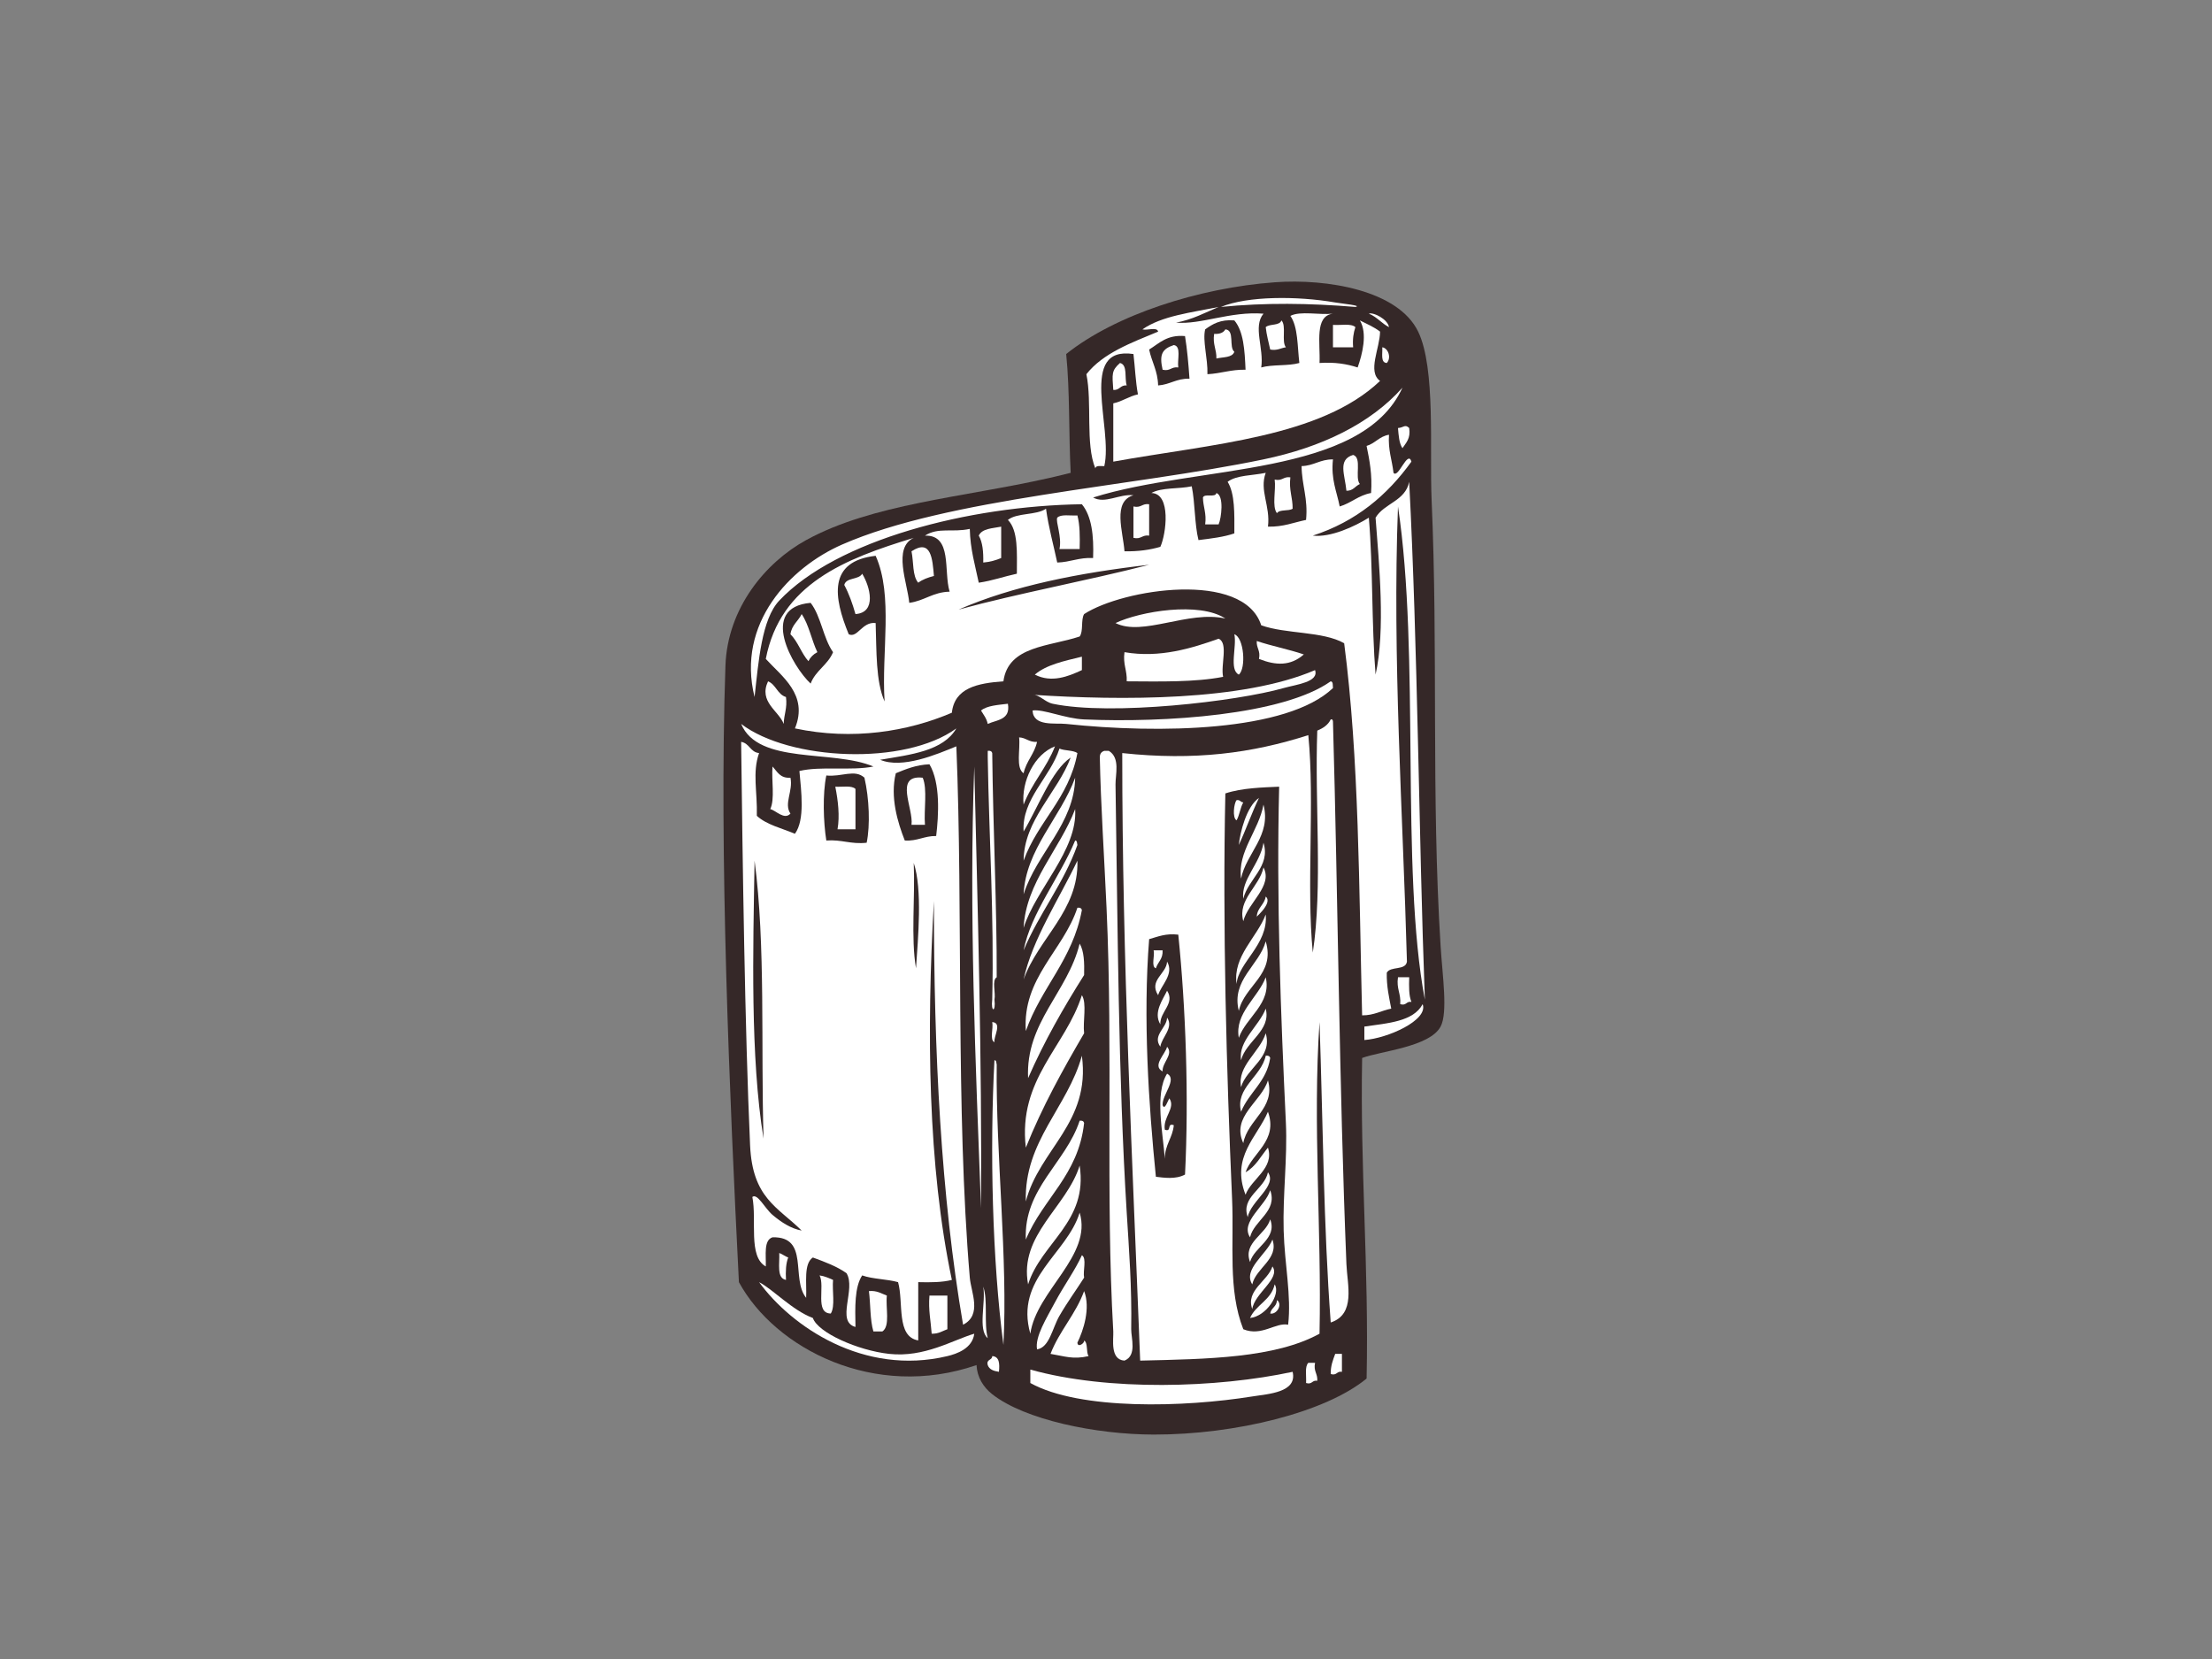 <?xml version="1.0" encoding="utf-8"?>
<!-- Generator: Adobe Illustrator 17.0.0, SVG Export Plug-In . SVG Version: 6.00 Build 0)  -->
<!DOCTYPE svg PUBLIC "-//W3C//DTD SVG 1.1//EN" "http://www.w3.org/Graphics/SVG/1.1/DTD/svg11.dtd">
<svg version="1.1" id="Layer_1" xmlns="http://www.w3.org/2000/svg" xmlns:xlink="http://www.w3.org/1999/xlink" x="0px" y="0px"
	 width="800px" height="600px" viewBox="0 0 800 600" enable-background="new 0 0 800 600" xml:space="preserve">
<rect x="0" y="0" width="800" height="600" fill="#808080" stroke="none"/>
<g>
	<path fill-rule="evenodd" clip-rule="evenodd" fill="#352828" d="M521.009,342.09c-3.412-54.876-0.85-106.854-3.249-161.351
		c-0.788-17.942,1.543-47.548-4.866-60.807c-7.217-14.939-32.902-19.233-51.889-17.837c-27.312,2.006-57.553,11.685-75.4,25.942
		c1.354,13.512,0.892,28.839,1.622,42.97c-1.853,0.483-3.706,0.924-5.564,1.355c-0.772,0.178-1.538,0.325-2.32,0.535
		c-31.401,7.066-63.878,9.323-87.788,22.435c-14.724,8.074-28.461,24.609-29.186,45.406c-2.362,67.337,1.512,156.396,4.866,222.967
		c13.091,24.052,49.086,42.729,85.935,29.994c0.22,4.388,2.446,7.99,5.685,10.541c11.727,9.238,37.474,14.561,58.372,14.593
		c29.742,0.042,62.256-8.084,77.022-20.273c0.866-40.051-2.378-75.988-1.617-115.935c6.798-2.509,24.441-3.979,28.377-11.349
		C523.707,366.216,521.67,352.83,521.009,342.09z"/>
	<path fill-rule="evenodd" clip-rule="evenodd" fill="#FFFFFF" d="M440.732,111.008c-4.934,2.089-9.48,4.578-15.401,5.68
		c9.144,0.766,19.606-4.179,31.627-3.244c-3.911,4.651,0.236,12.545-0.819,19.453c3.985-1.144,9.806-0.462,13.79-1.617
		c-0.735-6.026-0.446-13.06-3.249-17.029c3.533-1.879,10.53-0.273,15.406-0.808c-6.74,0.829-4.54,10.593-4.861,17.837
		c5.517-0.378,9.905,0.357,13.784,1.617c1.701-4.777,3.628-12.357,0.804-17.018c2.519,1.26,5.17,2.404,7.302,4.052
		c-0.042,5.994-4.678,14.456,0,17.837c-21.48,20.409-61.002,22.782-96.482,29.186c0-7.023,0-14.047,0-21.081
		c3.349-0.704,5.57-2.53,8.919-3.244c-0.856-4.546-1.05-9.753-1.622-14.593c-20.162-3.024-7.318,26.498-10.541,40.535
		c-1.281,0.074-3.092-0.378-3.244,0.819c-3.643-8.798-1.107-23.759-3.239-34.057c6.084-7.695,16.225-11.339,25.941-15.401
		c-0.352-1.816-3.994-0.336-5.674-0.808C420.176,114.231,430.874,113.044,440.732,111.008z M435.871,119.123
		c-1.018,4.073,0.982,10.467,0.814,16.21c4.897-0.241,8.541-1.732,13.785-1.617c-0.299-7.002-0.709-13.889-4.053-17.837
		C441.399,115.459,438.538,117.191,435.871,119.123z M415.604,126.42c0.929,4.472,3.118,7.685,3.244,12.976
		c4.304-0.294,6.635-2.562,11.349-2.436c-0.378-5.302-0.825-10.53-1.617-15.412C422.055,120.981,419.278,124.152,415.604,126.42z"/>
	<path fill-rule="evenodd" clip-rule="evenodd" fill="#FFFFFF" d="M463.44,115.879c1.906,1.868-0.073,7.632,1.622,9.722
		c-1.906,0.262-3.045,1.281-5.675,0.819c-0.572-2.677-1.302-5.186-1.622-8.105C459.162,117.013,462.779,117.916,463.44,115.879z"/>
	<path fill-rule="evenodd" clip-rule="evenodd" fill="#FFFFFF" d="M482.086,117.496c2.756,0.22,6.577-0.63,8.11,0.819
		c-0.683,2.016-1.066,4.346-0.814,7.286c-2.43,0-4.861,0-7.296,0C482.086,122.903,482.086,120.205,482.086,117.496z"/>
	<path fill-rule="evenodd" clip-rule="evenodd" fill="#FFFFFF" d="M443.168,119.123c3.512,0.273,1.155,6.415,3.249,8.105
		c-0.766,2.205-4.094,1.858-6.488,2.436c0.095-3.349-1.407-5.081-0.814-8.913C441.131,120.866,442.48,120.33,443.168,119.123z"/>
	<path fill-rule="evenodd" clip-rule="evenodd" fill="#FFFFFF" d="M424.522,124.792c2.83,0.42,1.192,5.302,1.622,8.105
		c-2.562-0.389-2.861,1.47-5.675,0.819C419.242,128.247,420.218,126.231,424.522,124.792z"/>
	<path fill-rule="evenodd" clip-rule="evenodd" fill="#FFFFFF" d="M499.922,125.601c2.205,0.336,3.349,3.863,1.622,5.679
		C499.224,131.165,500.064,127.9,499.922,125.601z"/>
	<path fill-rule="evenodd" clip-rule="evenodd" fill="#FFFFFF" d="M405.058,131.28c2.871,0.651,1.559,5.48,2.436,8.116
		c-2.373-0.22-2.488,1.827-4.861,1.617C402.224,135.228,401.961,134.031,405.058,131.28z"/>
	<path fill-rule="evenodd" clip-rule="evenodd" fill="#FFFFFF" d="M507.219,140.204c-14.824,32.461-73.862,27.747-111.883,39.726
		c4.325,2.415,9.422-1.365,14.593-0.819c-7.675,2.257-3.774,13.091-3.244,20.272c4.95,0.095,9.207-0.514,12.971-1.616
		c2.105-4.567,4.021-19.297-3.239-19.464c3.606-2.058,9.926-1.417,14.593-2.425c1.229,6.068,0.992,13.596,2.436,19.453
		c4.556-0.567,9.165-1.102,12.97-2.425c0.026-7.055,0.257-14.32-2.43-18.656c3.213-2.457,9.092-2.247,13.779-3.244
		c-2.378,6.362,1.758,11.968,0.808,19.464c5.548,0.137,9.286-1.522,13.784-2.436c0.761-7.79-1.532-12.525-1.622-19.464
		c4.467-0.116,6.703-2.477,11.349-2.425c-0.787,7.276,1.386,11.58,2.436,17.029c4.168-1.239,6.782-4.031,11.349-4.871
		c0.472-6.688-0.567-11.864-1.622-17.029c3.128-0.913,4.614-3.485,8.105-4.042c-0.389,5.523,1.118,9.144,1.627,13.774
		c1.732,2.247,5.155-8.504,6.483-4.052c-8.708,12.105-19.958,21.669-35.674,26.761c6.435,0.746,15.102-3.275,20.273-6.488
		c1.543,18.183,0.955,38.509,2.436,56.755c3.612-16.126,1.265-40.136,0-56.755c3.123-5.249,10.766-5.984,12.157-12.976
		c3.144,60.986,3.428,126.863,5.669,187.293c-8.934-47.264-1.622-124.775-9.722-178.369c-2.074,54.771,1.779,110.644,3.239,164.585
		c-0.43,3.349-6.021,1.553-7.296,4.052c-0.084,4.955,0.84,8.902,1.622,12.976c-3.622,0.704-6.2,2.457-10.535,2.425
		c-1.139-45.889-1.061-92.985-6.493-134.58c-7.763-4.399-21.049-3.276-30-6.488c-6.409-19.968-50.025-13.155-64.051-4.053
		c-1.234,2.006-0.199,6.278-1.617,8.105c-10.924,3.674-25.852,3.328-27.569,16.21c-9.317,0.682-17.669,2.341-18.645,11.359
		c-15.869,6.792-35.837,10.11-56.755,5.669c5.008-12.168-4.824-18.835-10.54-25.133c5.264-27.17,28.645-36.21,53.506-43.779
		c-7.638,3.612-2.283,16.241-1.617,23.506c5.475-0.735,8.535-3.895,14.598-4.042c-2.252-7.485,1.076-20.545-8.924-20.273
		c4.877-3.128,9.937-1.05,16.215-2.436c0.168,7.402,1.943,13.197,3.244,19.464c4.96-0.724,9.107-2.247,13.784-3.255
		c0.011-7.569,0.535-15.663-3.244-19.453c3.297-2.656,10.273-1.617,13.784-4.052c0.945,6.887,2.693,12.976,4.058,19.464
		c4.751-0.116,7.837-1.9,12.971-1.627c0.305-8.147-0.514-15.16-4.058-19.454c-40.918,0.577-88.712,12.882-109.452,34.855
		c-6.372,6.751-7.48,21.984-8.923,34.865c-6.63-26.592,12.829-46.886,31.621-55.127c38.314-16.808,104.308-20.808,152.433-30.813
		C477.959,161.778,495.613,153.254,507.219,140.204z M316.687,201.012c-17.338,1.963-15.233,15.033-9.732,28.377
		c3.207,1.512,4.835-4.661,9.732-4.052c0.352,10.183,0.01,21.06,3.239,28.367C318.755,235.761,323.138,215.384,316.687,201.012z
		 M346.686,220.465c22.309-6.068,46.361-10.394,68.917-16.21C390.16,207.195,366.45,211.856,346.686,220.465z M293.176,247.226
		c1.769-4.714,6.226-6.75,8.11-11.359c-3.585-5.06-4.32-12.966-8.11-17.837C274.289,219.667,286.672,241.189,293.176,247.226z"/>
	<path fill-rule="evenodd" clip-rule="evenodd" fill="#FFFFFF" d="M509.655,154.797c0.588,3.832-1.155,5.323-2.436,7.296
		c-1.213-1.764-1.381-4.567-1.617-7.296C507.618,154.713,508.106,153.275,509.655,154.797z"/>
	<path fill-rule="evenodd" clip-rule="evenodd" fill="#FFFFFF" d="M489.382,164.529c3.328,0.997,0.462,8.189,2.431,10.53
		c-1.706,0.725-2.389,2.478-4.861,2.436C486.416,171.731,483.697,166.219,489.382,164.529z"/>
	<path fill-rule="evenodd" clip-rule="evenodd" fill="#FFFFFF" d="M466.679,172.634c-0.577,4.64,0.866,7.244,0.819,11.349
		c-1.454,0.976-4.719,0.147-5.679,1.617c-1.874-2.446-0.289-8.357-0.814-12.157C463.823,174.094,464.123,172.235,466.679,172.634z"
		/>
	<path fill-rule="evenodd" clip-rule="evenodd" fill="#FFFFFF" d="M439.929,178.303c2.85,0.965,1.79,9.144,0.803,11.349
		c-1.617,0-3.239,0-4.861,0c0.546-4.052-0.75-6.268-0.808-9.722C435.63,178.324,439.582,180.13,439.929,178.303z"/>
	<path fill-rule="evenodd" clip-rule="evenodd" fill="#FFFFFF" d="M415.604,182.366c0,3.779,0,7.559,0,11.349
		c-2.561-0.399-2.861,1.459-5.674,0.808c0-3.779,0-7.569,0-11.349C412.743,183.815,413.042,181.967,415.604,182.366z"/>
	<path fill-rule="evenodd" clip-rule="evenodd" fill="#FFFFFF" d="M389.657,186.418c0.902,3.422,0.934,7.706,0.813,12.157
		c-2.436,0-4.866,0-7.296,0c0.956-4.493-1.454-9.868-0.808-11.349C383.704,185.873,387.121,186.576,389.657,186.418z"/>
	<path fill-rule="evenodd" clip-rule="evenodd" fill="#FFFFFF" d="M362.093,190.471c0,3.78,0,7.569,0,11.349
		c-1.905,0.798-3.984,1.417-6.488,1.627c0.095-3.885-0.226-7.349-1.622-9.732C355.169,191.112,358.943,191.101,362.093,190.471z"/>
	<path fill-rule="evenodd" clip-rule="evenodd" fill="#FFFFFF" d="M337.768,208.308c-2.152,0.546-4.126,1.27-5.675,2.436
		c-2.158-2.446-1.627-7.569-2.436-11.359C336.802,194.723,337.232,202.177,337.768,208.308z"/>
	<path fill-rule="evenodd" clip-rule="evenodd" fill="#FFFFFF" d="M311.821,207.489c2.845,4.651,5.36,14.058-2.43,14.603
		c-1.071-3.8-2.357-7.38-4.052-10.54C306.041,208.739,310.587,209.778,311.821,207.489z"/>
	<path fill-rule="evenodd" clip-rule="evenodd" fill="#FFFFFF" d="M443.168,223.709c-13.339-3.065-29.916,6.593-39.727,1.628
		C412.418,221.074,433.819,217.515,443.168,223.709z"/>
	<path fill-rule="evenodd" clip-rule="evenodd" fill="#FFFFFF" d="M289.931,222.092c2.63,3.853,3.57,9.407,5.68,13.774
		c-1.438,0.735-2.515,1.816-3.244,3.255c-2.551-2.866-3.775-7.044-6.488-9.732C286.32,226.04,288.703,224.644,289.931,222.092z"/>
	<path fill-rule="evenodd" clip-rule="evenodd" fill="#FFFFFF" d="M446.417,229.389c3.533,1.207,4.31,12.388,1.617,14.593
		C444.417,242.197,447.378,233.83,446.417,229.389z"/>
	<path fill-rule="evenodd" clip-rule="evenodd" fill="#FFFFFF" d="M442.359,244.79c-10.189,1.974-22.63,1.691-34.866,1.617
		c0.195-3.969-1.428-6.131-0.808-10.541c12.798,2.226,24.42-1.459,34.047-4.861C444.338,232.538,441.409,240.601,442.359,244.79z"/>
	<path fill-rule="evenodd" clip-rule="evenodd" fill="#FFFFFF" d="M454.522,231.825c5.443,1.847,11.58,3.003,17.023,4.861
		c-4.788,4.22-10.105,4.052-16.215,1.617C455.955,235.247,454.343,234.428,454.522,231.825z"/>
	<path fill-rule="evenodd" clip-rule="evenodd" fill="#FFFFFF" d="M391.279,237.494c0,1.627,0,3.244,0,4.861
		c-4.945,2.299-10.955,4.714-17.023,1.627C378.476,240.36,384.995,239.047,391.279,237.494z"/>
	<path fill-rule="evenodd" clip-rule="evenodd" fill="#FFFFFF" d="M475.602,242.355c1.512,4.336-6.803,5.197-11.349,6.488
		c-16.986,4.84-62.377,10.11-83.515,5.679c-2.85-0.598-4.803-3.36-7.296-3.244C405.699,253.388,449.483,253.578,475.602,242.355z"/>
	<path fill-rule="evenodd" clip-rule="evenodd" fill="#FFFFFF" d="M277.774,246.407c2.892,1.165,3.376,4.735,6.488,5.679
		c0.54,4.063-0.756,6.278-0.819,9.732C281.632,257.021,274.283,253.85,277.774,246.407z"/>
	<path fill-rule="evenodd" clip-rule="evenodd" fill="#FFFFFF" d="M481.272,246.407c0.956,0.137,0.688,1.48,0.814,2.436
		c-16.619,15.863-63.17,16.535-96.481,12.976c-4.021-0.431-11.921,1.039-12.163-4.861c3.91-0.577,11.789,2.939,18.645,3.233
		C421.267,261.451,463.981,258.648,481.272,246.407z"/>
	<path fill-rule="evenodd" clip-rule="evenodd" fill="#FFFFFF" d="M364.523,254.522c1.018,5.879-3.963,5.764-7.296,7.297
		c-0.41-2.026-1.533-3.339-2.431-4.861C357.059,255.163,360.917,254.963,364.523,254.522z"/>
	<path fill-rule="evenodd" clip-rule="evenodd" fill="#FFFFFF" d="M481.272,260.191c0.693-0.147,0.767,0.315,0.814,0.819
		c1.822,63.894,2.21,130.433,4.866,196.206c0.304,7.433,3.443,18.079-5.68,21.081c-2.604-34.96-2.792-72.334-4.047-108.649
		c-2.515,36.839,0.793,74.886,0,112.701c-16.042,8.829-40.551,9.176-64.865,9.732c-2.803-72.608-6.488-144.323-6.483-219.723
		c26.241,2.813,46.907,0.032,67.29-6.488c2.383,24.367-0.75,54.256,1.622,78.644c3.627-23.663,0.656-53.931,1.622-80.272
		C478.5,263.362,480.306,262.207,481.272,260.191z M443.168,286.952c-1.05,47.243,0.404,100.492,2.436,146.748
		c0.714,16.252-1.559,32.808,4.052,47.033c6.64,2.74,11.669-2.572,16.215-1.627c1.234-10.498-1.281-21.784-1.617-34.057
		c-0.362-12.798,1.401-26.393,0.808-38.908c-1.864-39.275-3.46-80.712-2.436-121.625
		C456.789,284.789,449.278,284.937,443.168,286.952z M415.604,339.654c-2.246,28.472-0.199,59.642,2.436,85.941
		c2.751,0.315,7.123,1.05,10.54-0.808c1.412-27.915,0.278-60.272-2.436-86.759C421.551,337.492,418.775,338.773,415.604,339.654z"/>
	<path fill-rule="evenodd" clip-rule="evenodd" fill="#FFFFFF" d="M268.042,261.819c17.422,13.26,59.154,15.244,77.835,1.617
		c-4.776,8.199-16.466,9.48-27.564,11.349c8.053,3.38,20.472-1.964,27.564-4.861c2.473,60.261-0.293,131.147,4.861,192.154
		c0.452,5.302,4.551,13.48-2.43,17.029c-7.979-46.53-10.583-98.675-10.54-153.236c-2.698,47.002-2.216,95.851,6.488,137.026
		c-3.428,0.892-7.717,0.923-12.162,0.808c0,7.023,0,14.047,0,21.081c-8.074-1.396-5.212-13.711-7.296-21.081
		c-4.01-1.123-9.192-1.081-12.976-2.436c-2.787,4.242-2.567,11.486-2.43,18.646c-7.187-1.953,0.299-13.711-3.245-19.454
		c-3.475-2.467-7.816-4.073-12.163-5.669c-3.406,2.257-2.178,9.165-2.43,14.582c-5.622-6.887,1.307-22.205-12.163-21.89
		c-3.26,1.061-2.304,6.341-2.43,10.54c-6.467-3.538-3.186-16.819-4.866-25.133c1.843-1.449,4.493,4.105,7.296,6.488
		c3.218,2.73,6.782,4.997,10.54,5.669c-8.687-8.577-17.784-11.695-18.65-30.803c-1.905-42.33-2.693-102.035-3.239-145.94
		c3.023,0.483,3.297,3.727,6.488,4.052c-2.498,7.139-0.577,13.816-0.814,22.698c3.517,3.244,9.034,4.482,13.785,6.488
		c3.695-5.071,2.268-15.412,1.617-22.698c7.611-1.858,18.923,0,26.761-1.627C301.049,270.973,274.262,276.685,268.042,261.819z
		 M323.983,279.656c-2.137,8.588,0.693,17.858,3.244,24.325c4.609,0.284,6.956-1.69,11.354-1.627
		c0.903-7.527,1.575-19.17-2.43-25.942C331.232,276.632,327.642,278.175,323.983,279.656z M298.85,280.464
		c-1.38,6.635-1.071,16.819,0,23.517c5.554-0.42,8.835,1.438,14.593,0.808c1.307-6.299,0.929-16.031-0.808-23.517
		C309.191,278.049,304.309,281.073,298.85,280.464z M276.147,411.811c-1.002-33.585,0.777-69.962-3.244-100.534
		C272.357,343.602,271.313,382.289,276.147,411.811z M331.285,350.195c0.746-10.929,2.367-28.535-0.819-38.11
		C331.012,324.526,329.39,339.109,331.285,350.195z"/>
	<path fill-rule="evenodd" clip-rule="evenodd" fill="#FFFFFF" d="M368.576,266.68c2.583,0.126,3.57,1.837,6.488,1.627
		c-0.966,4.43-3.895,6.908-4.866,11.349C367.264,277.724,369.085,271.036,368.576,266.68z"/>
	<path fill-rule="evenodd" clip-rule="evenodd" fill="#FFFFFF" d="M381.547,269.924c-3.018,7.79-8.352,13.27-11.349,21.081
		C369.331,282.564,374.119,272.769,381.547,269.924z"/>
	<path fill-rule="evenodd" clip-rule="evenodd" fill="#FFFFFF" d="M389.657,272.359c-3.04,16.409-14.299,24.619-19.459,38.918
		c0.115-14.75,12.225-24.524,17.028-37.301c-6.818,4.535-11.769,17.952-17.028,26.761c-0.725-11.811,9.648-19.548,12.976-30.005
		C385.027,271.582,388.061,271.247,389.657,272.359z"/>
	<path fill-rule="evenodd" clip-rule="evenodd" fill="#FFFFFF" d="M357.227,271.551c0.945-0.137,1.449,0.168,1.627,0.808
		c0.294,27.254,1.706,55.926,1.617,81.08c-1.848,1.123-0.299,5.638-0.814,8.105c0.567,4.63-1.375,4.63-0.803,0
		c0.714-30.446-1.15-58.319-1.627-87.568C357.227,273.168,357.227,272.359,357.227,271.551z"/>
	<path fill-rule="evenodd" clip-rule="evenodd" fill="#FFFFFF" d="M399.389,271.551c0.546,0,1.082,0,1.622,0
		c4.22,2.53,2.373,8.651,2.43,12.157c0.829,52.136,0.961,104.439,4.052,154.853c0.846,13.816,1.874,26.53,1.622,42.172
		c-0.047,3.108,2.152,9.522-2.431,11.349c-5.333-0.315-3.905-7.874-4.052-10.541c-2.824-49.374-0.058-100.88-2.436-153.246
		c-0.845-18.719-2.084-37.112-2.43-54.319C397.73,272.59,398.371,271.876,399.389,271.551z"/>
	<path fill-rule="evenodd" clip-rule="evenodd" fill="#FFFFFF" d="M352.361,277.22c1.171,49.364,2.83,106.014,2.436,159.724
		C352.823,383.843,350.398,330.08,352.361,277.22z"/>
	<path fill-rule="evenodd" clip-rule="evenodd" fill="#FFFFFF" d="M279.391,277.22c1.706,1.806,2.703,4.325,6.488,4.052
		c1.024,4.829-2.483,9.386,0,12.976c-2.225,2.436-5.281-1.165-7.302-1.628C280.315,288.957,278.966,282.207,279.391,277.22z"/>
	<path fill-rule="evenodd" clip-rule="evenodd" fill="#FFFFFF" d="M333.716,281.272c1.764,4.189,0.367,11.527,0.808,17.029
		c-1.622,0-3.239,0-4.866,0C330.461,292.422,323.222,280.086,333.716,281.272z"/>
	<path fill-rule="evenodd" clip-rule="evenodd" fill="#FFFFFF" d="M388.848,281.272c-0.294,16.735-13.895,27.181-18.65,42.162
		C370.954,307.162,383.552,295.718,388.848,281.272z"/>
	<path fill-rule="evenodd" clip-rule="evenodd" fill="#FFFFFF" d="M302.099,284.516c2.53,0.168,5.948-0.546,7.292,0.819
		c0,4.861,0,9.722,0,14.582c-2.158,0-4.321,0-6.488,0C303.748,295.12,303.107,289.577,302.099,284.516z"/>
	<path fill-rule="evenodd" clip-rule="evenodd" fill="#FFFFFF" d="M455.33,288.579c-2.646,5.459-4.714,11.496-7.297,17.018
		C448.469,301.156,450.806,291.624,455.33,288.579z"/>
	<path fill-rule="evenodd" clip-rule="evenodd" fill="#FFFFFF" d="M447.225,289.388c1.307-0.231,1.396,0.767,2.431,0.808
		c-1.092,1.879-1.344,4.598-2.431,6.488C445.593,295.781,446.296,290.417,447.225,289.388z"/>
	<path fill-rule="evenodd" clip-rule="evenodd" fill="#FFFFFF" d="M456.957,291.005c2.913,11.307-6.268,17.511-8.11,26.75
		C447.482,308.012,455.272,300.411,456.957,291.005z"/>
	<path fill-rule="evenodd" clip-rule="evenodd" fill="#FFFFFF" d="M388.848,292.621c0.95,14.866-14.357,29.123-18.65,42.981
		C371.011,319.119,383.337,307.12,388.848,292.621z"/>
	<path fill-rule="evenodd" clip-rule="evenodd" fill="#FFFFFF" d="M388.848,303.981c0.787,0.021,0.625,0.987,0.809,1.617
		c-5.039,14.142-13.79,24.587-19.459,38.109C372.838,330.133,383.305,317.345,388.848,303.981z"/>
	<path fill-rule="evenodd" clip-rule="evenodd" fill="#FFFFFF" d="M456.957,304.789c2.672,8.63-5.69,13.228-7.302,20.273
		C448.721,318.164,455.813,312.306,456.957,304.789z"/>
	<path fill-rule="evenodd" clip-rule="evenodd" fill="#FFFFFF" d="M389.657,311.277c0.541,18.099-14.126,28.031-19.459,42.971
		C373.29,339.77,383.126,325.02,389.657,311.277z"/>
	<path fill-rule="evenodd" clip-rule="evenodd" fill="#FFFFFF" d="M456.957,313.713c3.512,6.708-5.638,12.734-7.302,19.453
		C447.482,325.314,455.514,320.652,456.957,313.713z"/>
	<path fill-rule="evenodd" clip-rule="evenodd" fill="#FFFFFF" d="M389.657,328.295c0.94-0.126,1.443,0.178,1.622,0.819
		c-3.328,18.026-14.74,27.958-20.272,43.779C369.667,353.712,384.58,343.77,389.657,328.295z"/>
	<path fill-rule="evenodd" clip-rule="evenodd" fill="#FFFFFF" d="M447.225,355.864c-1.417-10.068,7.449-16.861,10.541-25.134
		C458.726,341.607,447.787,348.085,447.225,355.864z"/>
	<path fill-rule="evenodd" clip-rule="evenodd" fill="#FFFFFF" d="M457.766,340.463c3.616,12-7.785,16-9.732,25.134
		C445.22,354.394,455.398,349.177,457.766,340.463z"/>
	<path fill-rule="evenodd" clip-rule="evenodd" fill="#FFFFFF" d="M390.47,341.271c1.617,2.709,1.727,6.929,1.617,11.359
		c-7.427,11.758-14.42,23.947-20.262,37.291C370.849,369.764,386.182,358.877,390.47,341.271z"/>
	<path fill-rule="evenodd" clip-rule="evenodd" fill="#FFFFFF" d="M417.226,343.707c1.081,0,2.162,0,3.244,0
		c0.189,3.16-1.748,4.21-2.43,6.488C416.207,349.586,417.719,345.649,417.226,343.707z"/>
	<path fill-rule="evenodd" clip-rule="evenodd" fill="#FFFFFF" d="M422.087,347.76c2.672,4.577-2.21,8.567-3.239,12.167
		C415.347,354.5,421.918,352.2,422.087,347.76z"/>
	<path fill-rule="evenodd" clip-rule="evenodd" fill="#FFFFFF" d="M457.766,353.439c2.204,9.511-7.134,14.478-9.732,21.89
		C446.433,366.415,455.067,360.746,457.766,353.439z"/>
	<path fill-rule="evenodd" clip-rule="evenodd" fill="#FFFFFF" d="M505.602,353.439c1.349,0,2.698,0,4.052,0
		c-0.084,3.318-0.163,6.635,0.808,8.913c-1.953-0.326-1.759,1.491-4.052,0.819C506.741,359.329,504.961,357.586,505.602,353.439z"/>
	<path fill-rule="evenodd" clip-rule="evenodd" fill="#FFFFFF" d="M422.087,358.3c3.018,4.651-2.677,7.569-2.431,12.168
		C416.964,366.121,420.722,361.282,422.087,358.3z"/>
	<path fill-rule="evenodd" clip-rule="evenodd" fill="#FFFFFF" d="M391.279,359.927c1.879,2.982,0.284,9.438,0.808,13.774
		c-7.68,13.134-15.118,26.498-21.081,41.354C368.103,390.247,385.394,378.636,391.279,359.927z"/>
	<path fill-rule="evenodd" clip-rule="evenodd" fill="#FFFFFF" d="M514.521,363.171c2.183,5.785-12.745,12.399-21.081,12.966
		c0-1.627,0-3.244,0-4.86C501.912,370.027,511.135,369.512,514.521,363.171z"/>
	<path fill-rule="evenodd" clip-rule="evenodd" fill="#FFFFFF" d="M457.766,364.788c2.031,7.989-7.171,11.737-8.919,18.646
		C447.745,376.378,455.403,371.076,457.766,364.788z"/>
	<path fill-rule="evenodd" clip-rule="evenodd" fill="#FFFFFF" d="M422.087,368.032c2.54,3.654-2.005,7.15-2.431,10.541
		C416.653,374.447,422.013,371.769,422.087,368.032z"/>
	<path fill-rule="evenodd" clip-rule="evenodd" fill="#FFFFFF" d="M358.854,369.649c3.754,0.284,0.431,5.229,0.803,7.296
		C357.82,376.084,359.348,371.854,358.854,369.649z"/>
	<path fill-rule="evenodd" clip-rule="evenodd" fill="#FFFFFF" d="M457.766,373.701c2.577,8.808-6.929,12.525-8.919,19.464
		C447.372,385.459,455.661,380.525,457.766,373.701z"/>
	<path fill-rule="evenodd" clip-rule="evenodd" fill="#FFFFFF" d="M422.087,378.573c2.467,2.782-1.843,5.679-1.617,8.913
		C416.543,385.459,421.525,381.197,422.087,378.573z"/>
	<path fill-rule="evenodd" clip-rule="evenodd" fill="#FFFFFF" d="M391.279,381.817c3.249,24.335-15.39,33.784-20.272,52.703
		C370.324,412.745,386.155,400.483,391.279,381.817z"/>
	<path fill-rule="evenodd" clip-rule="evenodd" fill="#FFFFFF" d="M457.766,381.817c0.94-0.137,1.443,0.168,1.622,0.808
		c-1.312,8.682-7.643,12.357-10.54,19.453C446.653,393.396,456.175,389.418,457.766,381.817z"/>
	<path fill-rule="evenodd" clip-rule="evenodd" fill="#FFFFFF" d="M359.657,383.433c0.793,0.021,0.63,0.997,0.814,1.617
		c-0.341,32.671,4.079,70.371,2.43,101.352C358.896,456.062,357.925,415.8,359.657,383.433z"/>
	<path fill-rule="evenodd" clip-rule="evenodd" fill="#FFFFFF" d="M422.087,388.305c3.837,2.005-1.832,7.643-1.617,11.349
		c0.725,2.184,1.958-1.711,2.43-2.436c2.42,3.538-2.398,6.761-1.622,11.349c2.625,1.008,0.619-2.625,3.244-1.617
		c-0.441,4.693-3.265,7.002-3.244,12.157C420.601,409.722,417.535,395.538,422.087,388.305z"/>
	<path fill-rule="evenodd" clip-rule="evenodd" fill="#FFFFFF" d="M458.574,390.73c2.824,10.131-7.423,14.205-8.919,22.697
		C445.173,403.8,456.159,398.541,458.574,390.73z"/>
	<path fill-rule="evenodd" clip-rule="evenodd" fill="#FFFFFF" d="M458.574,402.079c3.743,10.509-5.706,14.835-8.105,21.89
		c3.653-2.016,5.522-5.816,8.105-8.913c2.383,7.517-6,11.296-8.105,17.029C445.099,418.414,454.711,411.223,458.574,402.079z"/>
	<path fill-rule="evenodd" clip-rule="evenodd" fill="#FFFFFF" d="M390.47,405.322c0.945-0.126,1.438,0.178,1.617,0.819
		c-2.089,18.992-14.897,27.254-21.081,42.162C370.166,429.879,385.468,420.598,390.47,405.322z"/>
	<path fill-rule="evenodd" clip-rule="evenodd" fill="#FFFFFF" d="M390.47,421.543c3.129,20.419-13.847,27.768-18.645,42.971
		C368.455,446.613,385.778,436.65,390.47,421.543z"/>
	<path fill-rule="evenodd" clip-rule="evenodd" fill="#FFFFFF" d="M458.574,423.968c3.48,4.966-6.284,10.383-7.302,16.22
		C448.621,432.934,457.372,430.078,458.574,423.968z"/>
	<path fill-rule="evenodd" clip-rule="evenodd" fill="#FFFFFF" d="M459.388,430.456c2.793,7.664-5.874,10.877-7.296,17.029
		C448.438,441.899,457.76,436.094,459.388,430.456z"/>
	<path fill-rule="evenodd" clip-rule="evenodd" fill="#FFFFFF" d="M390.47,438.561c4.698,15.59-15.627,28.199-17.837,43.789
		C366.933,462.329,385.856,453.605,390.47,438.561z"/>
	<path fill-rule="evenodd" clip-rule="evenodd" fill="#FFFFFF" d="M459.388,440.997c2.672,7.023-5.763,9.91-7.296,15.411
		C449.409,449.396,457.85,446.498,459.388,440.997z"/>
	<path fill-rule="evenodd" clip-rule="evenodd" fill="#FFFFFF" d="M460.196,448.303c2.431,7.034-5.974,10.236-7.296,16.21
		C449.383,459.033,458.243,453.532,460.196,448.303z"/>
	<path fill-rule="evenodd" clip-rule="evenodd" fill="#FFFFFF" d="M281.827,453.164c1.197,0.42,2.042,1.197,3.244,1.628
		c-0.845,2.121-0.971,4.966-0.808,8.105C280.798,462.298,282.021,457.017,281.827,453.164z"/>
	<path fill-rule="evenodd" clip-rule="evenodd" fill="#FFFFFF" d="M391.279,453.973c1.848,1.123,0.305,5.638,0.808,8.105
		c-2.561,4.052-6.068,8.861-8.913,13.785c-2.604,4.504-3.616,11.464-8.11,12.157c-0.855-4.567,3.559-11.485,6.483-17.018
		C384.733,464.996,388.901,459.306,391.279,453.973z"/>
	<path fill-rule="evenodd" clip-rule="evenodd" fill="#FFFFFF" d="M460.196,458.025c3.103,4.315-6.467,9.648-7.296,15.412
		C450.448,466.644,458.506,463.369,460.196,458.025z"/>
	<path fill-rule="evenodd" clip-rule="evenodd" fill="#FFFFFF" d="M296.414,461.269c1.9,0.273,3.36,0.977,4.871,1.628
		c-0.372,3.947,0.846,9.491-0.813,12.157C294.603,474.97,298.456,465.185,296.414,461.269z"/>
	<path fill-rule="evenodd" clip-rule="evenodd" fill="#FFFFFF" d="M461.004,464.513c2.273,3.527-3.065,11.548-8.913,12.157
		C454.243,471.799,459.723,470.256,461.004,464.513z"/>
	<path fill-rule="evenodd" clip-rule="evenodd" fill="#FFFFFF" d="M355.605,465.321c1.753,4.997,0.194,13.312,1.622,18.646
		C353.558,480.891,356.607,471.075,355.605,465.321z"/>
	<path fill-rule="evenodd" clip-rule="evenodd" fill="#FFFFFF" d="M314.256,466.938c2.966-0.262,4.504,0.913,6.488,1.628
		c-0.51,4.357,1.312,11.044-1.628,12.976c-1.076,0-2.162,0-3.239,0C314.634,477.374,314.871,471.726,314.256,466.938z"/>
	<path fill-rule="evenodd" clip-rule="evenodd" fill="#FFFFFF" d="M392.087,466.938c2.404,6.205-0.289,14.299-2.43,18.646
		c0.095,1.995,2.682,0.178,2.43-0.798c1.475,0.956,0.641,4.221,1.622,5.669c-5.669,1.292-8.556,0.053-13.779-0.808
		C383.168,481.269,388.974,475.453,392.087,466.938z"/>
	<path fill-rule="evenodd" clip-rule="evenodd" fill="#FFFFFF" d="M336.151,468.566c2.162,0,4.315,0,6.483,0
		c0,4.052,0,8.105,0,12.167c-1.805,0.63-3.165,1.701-5.679,1.617C336.645,477.794,335.71,473.867,336.151,468.566z"/>
	<path fill-rule="evenodd" clip-rule="evenodd" fill="#FFFFFF" d="M461.818,470.182c2.162,1.449,0.005,5.354-2.431,4.872
		C459.708,472.943,461.803,472.607,461.818,470.182z"/>
	<path fill-rule="evenodd" clip-rule="evenodd" fill="#FFFFFF" d="M482.899,489.646c0.808,0,1.622,0,2.43,0c0,2.163,0,4.325,0,6.488
		c-1.953-0.336-1.764,1.48-4.058,0.808C481.23,493.92,482.096,491.82,482.899,489.646z"/>
	<path fill-rule="evenodd" clip-rule="evenodd" fill="#FFFFFF" d="M358.854,490.455c2.551,0.147,2.735,2.667,2.425,5.68
		c-1.89-0.273-3.496-0.829-4.052-2.436C356.634,491.484,358.839,492.072,358.854,490.455z"/>
	<path fill-rule="evenodd" clip-rule="evenodd" fill="#FFFFFF" d="M473.167,492.891c0.814,0,1.622,0,2.436,0
		c-0.625,3.055,0.987,3.874,0.808,6.488c-1.953-0.336-1.758,1.48-4.052,0.808C472.527,497.646,471.808,494.235,473.167,492.891z"/>
	<path fill-rule="evenodd" clip-rule="evenodd" fill="#FFFFFF" d="M467.498,496.135c1.759,7.496-8.829,7.989-14.598,8.913
		c-24.462,3.937-62.361,5.06-80.266-4.861c0-1.628,0-3.244,0-4.861C400.743,503.2,440.181,502.014,467.498,496.135z"/>
	<path fill-rule="evenodd" clip-rule="evenodd" fill="#FFFFFF" d="M441.551,111.008c9.68-3.969,27.443-4.01,41.348-1.617
		c2.567,0.441,9.895,1.123,7.296,1.617C473.508,109.622,457.482,109.423,441.551,111.008z"/>
	<path fill-rule="evenodd" clip-rule="evenodd" fill="#FFFFFF" d="M495.062,113.444c1.47-0.62,6.761,1.858,7.291,4.871
		C499.66,116.95,497.97,114.588,495.062,113.444z"/>
	<path fill-rule="evenodd" clip-rule="evenodd" fill="#FFFFFF" d="M457.766,324.253c2.966,2.446-4.987,8.672-3.244,7.296
		C454.716,328.222,457.272,327.267,457.766,324.253z"/>
	<path fill-rule="evenodd" clip-rule="evenodd" fill="#FFFFFF" d="M274.53,463.705c5.003,2.561,11.973,10.173,19.453,12.966
		c1.822,5.323,16.247,11.727,27.57,12.976c12.755,1.407,23.007-5.008,30.808-7.296c-0.677,5.354-6.326,7.296-9.727,8.105
		C312.325,497.699,286.199,479.736,274.53,463.705z"/>
</g>
</svg>
